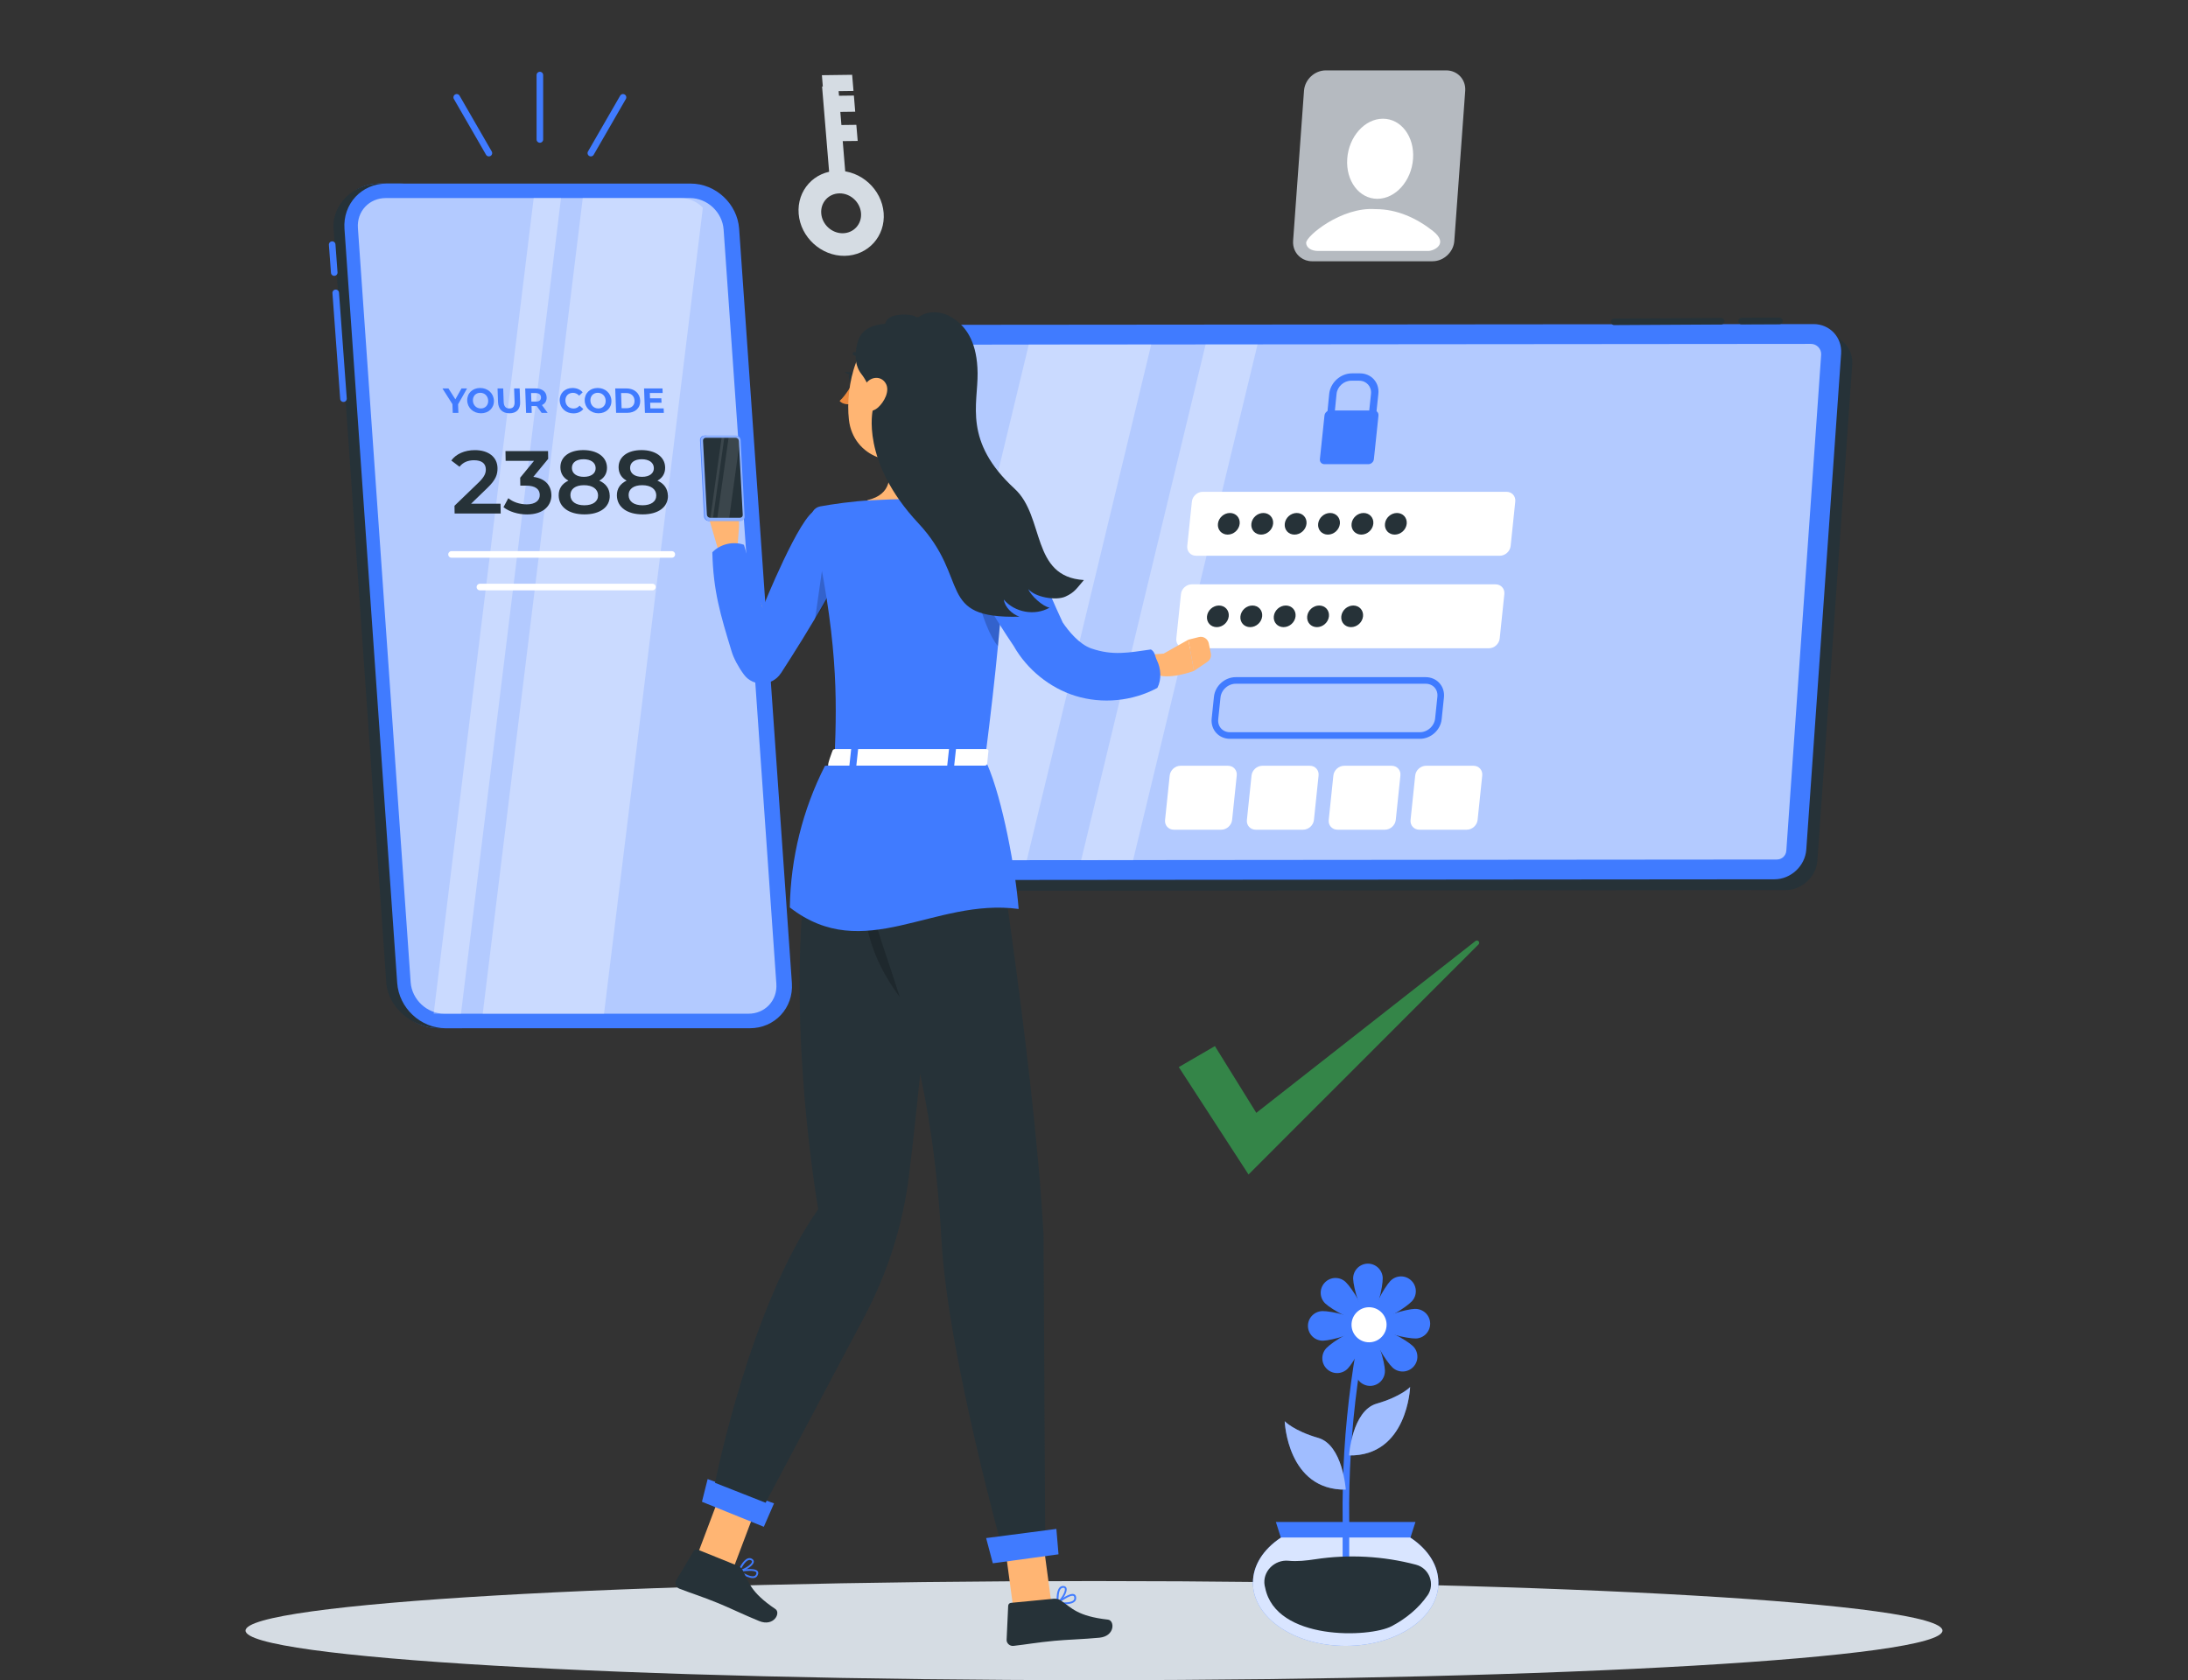 <svg width="332" height="255" viewBox="0 0 332 255" fill="none" xmlns="http://www.w3.org/2000/svg">
<rect x="0" y="0" width="332" height="255" fill="#333333" stroke="none"/>
<g clip-path="url(#clip0_5_233)">
<path d="M166 255C237.103 255 294.743 251.633 294.743 247.48C294.743 243.327 237.103 239.96 166 239.96C94.897 239.96 37.257 243.327 37.257 247.48C37.257 251.633 94.897 255 166 255Z" fill="#D5DCE3"/>
<path opacity="0.8" d="M222.327 13.784L220.674 36.55C220.621 37.341 220.275 38.065 219.751 38.603C219.147 39.247 218.283 39.652 217.354 39.652H199.1C198.423 39.652 197.819 39.44 197.334 39.068C196.584 38.51 196.139 37.586 196.212 36.55L197.865 13.784C197.985 12.07 199.472 10.682 201.185 10.682H219.439C221.152 10.682 222.447 12.07 222.327 13.784Z" fill="#D5DCE3"/>
<path d="M214.412 24.094C214.18 27.456 211.75 30.173 208.994 30.173C206.238 30.173 204.187 27.449 204.426 24.094C204.658 20.733 207.088 18.016 209.844 18.016C212.6 18.016 214.651 20.74 214.412 24.094Z" fill="white"/>
<path d="M216.716 38.091H200.01C198.954 38.091 198.217 37.586 198.191 36.869C198.151 35.839 203.569 31.355 208.709 31.741C208.728 31.741 208.748 31.741 208.762 31.741C208.762 31.741 208.801 31.741 208.821 31.741C211.969 31.754 214.937 33.089 217.427 35.055C219.904 37.015 217.56 38.091 216.71 38.091H216.716Z" fill="white"/>
<path d="M128.165 38.829C124.613 38.875 121.479 36.012 121.187 32.458C120.895 28.897 123.544 25.968 127.103 25.921C130.655 25.875 133.789 28.738 134.082 32.292C134.374 35.846 131.724 38.782 128.165 38.829ZM127.382 29.349C125.715 29.369 124.473 30.744 124.613 32.411C124.752 34.079 126.22 35.421 127.88 35.401C129.546 35.381 130.788 34.006 130.649 32.338C130.509 30.671 129.042 29.329 127.382 29.349Z" fill="#D5DCE3"/>
<path d="M128.484 28.851L126.041 28.884L124.739 13.127L127.189 13.1L128.484 28.851Z" fill="#D5DCE3"/>
<path d="M129.507 13.804L124.912 13.864L124.713 11.413L129.301 11.353L129.507 13.804Z" fill="#D5DCE3"/>
<path d="M129.766 16.953L125.45 17.006L125.25 14.555L129.566 14.502L129.766 16.953Z" fill="#D5DCE3"/>
<path d="M130.144 21.391L126.373 21.437L126.173 18.992L129.938 18.946L130.144 21.391Z" fill="#D5DCE3"/>
<g opacity="0.8">
<path d="M178.868 161.957L189.446 178.253L224.346 143.337C224.651 143.031 224.233 142.553 223.888 142.819L190.628 168.899L184.346 158.769L178.862 161.957H178.868Z" fill="#349A4E"/>
</g>
<path d="M275.766 130.589L281.051 55.323C281.224 52.839 279.345 50.819 276.841 50.826L145.549 50.939C143.052 50.939 140.887 52.958 140.708 55.443L135.423 130.709C135.25 133.193 137.129 135.213 139.633 135.206L270.925 135.093C273.422 135.093 275.587 133.074 275.766 130.589Z" fill="#263238"/>
<path d="M274.079 128.948L279.365 53.682C279.537 51.198 277.658 49.178 275.155 49.185L143.862 49.298C141.366 49.298 139.201 51.318 139.022 53.802L133.736 129.068C133.564 131.552 135.443 133.572 137.946 133.565L269.239 133.452C271.735 133.452 273.9 131.433 274.079 128.948Z" fill="#407BFF"/>
<path opacity="0.6" d="M270.6 130.064C270.414 130.237 270.089 130.45 269.611 130.45L138.318 130.562C137.435 130.562 136.711 129.792 136.777 128.915L142.063 53.649C142.096 53.178 142.328 52.872 142.514 52.693C142.7 52.52 143.026 52.307 143.504 52.307L274.796 52.194C275.679 52.194 276.397 52.965 276.337 53.842L271.051 129.108C271.018 129.579 270.786 129.885 270.6 130.064Z" fill="white"/>
<path d="M226.929 88.685H180.84C180.017 88.685 179.28 89.349 179.194 90.166L178.49 96.909C178.404 97.726 179.001 98.39 179.825 98.39H225.913C226.736 98.39 227.473 97.726 227.559 96.909L228.263 90.166C228.35 89.349 227.752 88.685 226.929 88.685Z" fill="white"/>
<path d="M186.325 116.22H179.134C178.311 116.22 177.573 116.884 177.487 117.701L176.783 124.444C176.697 125.261 177.295 125.926 178.118 125.926H185.309C186.132 125.926 186.869 125.261 186.956 124.444L187.66 117.701C187.746 116.884 187.148 116.22 186.325 116.22Z" fill="white"/>
<path d="M198.742 116.22H191.551C190.727 116.22 189.99 116.884 189.904 117.701L189.2 124.444C189.114 125.261 189.711 125.926 190.535 125.926H197.726C198.549 125.926 199.286 125.261 199.373 124.444L200.076 117.701C200.163 116.884 199.565 116.22 198.742 116.22Z" fill="white"/>
<path d="M211.159 116.22H203.967C203.144 116.22 202.407 116.884 202.321 117.701L201.617 124.444C201.531 125.261 202.128 125.926 202.952 125.926H210.143C210.966 125.926 211.703 125.261 211.789 124.444L212.493 117.701C212.58 116.884 211.982 116.22 211.159 116.22Z" fill="white"/>
<path d="M223.575 116.22H216.384C215.561 116.22 214.824 116.884 214.738 117.701L214.034 124.444C213.947 125.261 214.545 125.926 215.368 125.926H222.559C223.383 125.926 224.12 125.261 224.206 124.444L224.91 117.701C224.996 116.884 224.399 116.22 223.575 116.22Z" fill="white"/>
<path d="M186.624 111.63H215.455C216.856 111.63 218.111 110.5 218.257 109.105L218.602 105.797C218.748 104.402 217.732 103.273 216.331 103.273H187.5C186.099 103.273 184.844 104.402 184.698 105.797L184.353 109.105C184.207 110.5 185.223 111.63 186.624 111.63Z" stroke="#407BFF" stroke-linecap="round" stroke-linejoin="round"/>
<path d="M228.589 74.641H182.5C181.677 74.641 180.94 75.306 180.854 76.123L180.15 82.865C180.063 83.683 180.661 84.347 181.484 84.347H227.573C228.396 84.347 229.133 83.683 229.219 82.865L229.923 76.123C230.01 75.306 229.412 74.641 228.589 74.641Z" fill="white"/>
<path d="M186.445 93.541C186.538 92.631 185.88 91.9 184.964 91.9C184.048 91.9 183.237 92.637 183.145 93.541C183.052 94.451 183.709 95.182 184.625 95.182C185.542 95.182 186.352 94.444 186.445 93.541Z" fill="#263238"/>
<path d="M191.517 93.541C191.61 92.631 190.953 91.9 190.037 91.9C189.12 91.9 188.31 92.637 188.217 93.541C188.124 94.451 188.782 95.182 189.698 95.182C190.614 95.182 191.424 94.444 191.517 93.541Z" fill="#263238"/>
<path d="M196.584 93.541C196.677 92.631 196.019 91.9 195.103 91.9C194.187 91.9 193.377 92.637 193.284 93.541C193.191 94.451 193.848 95.182 194.764 95.182C195.681 95.182 196.491 94.444 196.584 93.541Z" fill="#263238"/>
<path d="M201.65 93.541C201.743 92.631 201.086 91.9 200.169 91.9C199.253 91.9 198.443 92.637 198.35 93.541C198.257 94.451 198.914 95.182 199.831 95.182C200.747 95.182 201.557 94.444 201.65 93.541Z" fill="#263238"/>
<path d="M206.823 93.541C206.916 92.631 206.258 91.9 205.342 91.9C204.426 91.9 203.616 92.637 203.523 93.541C203.43 94.451 204.087 95.182 205.003 95.182C205.92 95.182 206.73 94.444 206.823 93.541Z" fill="#263238"/>
<path d="M188.104 79.497C188.197 78.587 187.54 77.856 186.624 77.856C185.707 77.856 184.897 78.594 184.804 79.497C184.711 80.407 185.369 81.138 186.285 81.138C187.201 81.138 188.012 80.401 188.104 79.497Z" fill="#263238"/>
<path d="M193.177 79.497C193.27 78.587 192.613 77.856 191.697 77.856C190.78 77.856 189.97 78.594 189.877 79.497C189.784 80.407 190.442 81.138 191.358 81.138C192.274 81.138 193.085 80.401 193.177 79.497Z" fill="#263238"/>
<path d="M198.244 79.497C198.337 78.587 197.679 77.856 196.763 77.856C195.847 77.856 195.037 78.594 194.944 79.497C194.851 80.407 195.508 81.138 196.424 81.138C197.341 81.138 198.151 80.401 198.244 79.497Z" fill="#263238"/>
<path d="M203.31 79.497C203.403 78.587 202.746 77.856 201.829 77.856C200.913 77.856 200.103 78.594 200.01 79.497C199.917 80.407 200.575 81.138 201.491 81.138C202.407 81.138 203.217 80.401 203.31 79.497Z" fill="#263238"/>
<path d="M208.383 79.497C208.476 78.587 207.819 77.856 206.902 77.856C205.986 77.856 205.176 78.594 205.083 79.497C204.99 80.407 205.647 81.138 206.564 81.138C207.48 81.138 208.29 80.401 208.383 79.497Z" fill="#263238"/>
<path d="M213.449 79.497C213.542 78.587 212.885 77.856 211.969 77.856C211.052 77.856 210.242 78.594 210.149 79.497C210.056 80.407 210.714 81.138 211.63 81.138C212.546 81.138 213.356 80.401 213.449 79.497Z" fill="#263238"/>
<path d="M209.147 59.774L208.788 63.182C208.755 63.488 208.483 63.74 208.171 63.74C207.859 63.74 207.639 63.494 207.673 63.182L208.031 59.774C208.144 58.671 207.341 57.781 206.238 57.781H205.017C203.914 57.781 202.918 58.678 202.806 59.774L202.493 62.936H201.378L201.69 59.774C201.869 58.06 203.416 56.665 205.136 56.665H206.358C208.078 56.665 209.333 58.06 209.147 59.774Z" fill="#407BFF"/>
<path d="M209.167 63.056L208.469 69.692C208.423 70.111 208.051 70.45 207.626 70.45H200.96C200.541 70.45 200.236 70.111 200.276 69.692L200.973 63.056C200.999 62.783 201.172 62.544 201.398 62.411C201.524 62.338 201.663 62.298 201.816 62.298H208.476C208.622 62.298 208.748 62.338 208.861 62.405C209.067 62.538 209.193 62.777 209.16 63.056H209.167Z" fill="#407BFF"/>
<path d="M261.158 48.747L244.93 48.84" stroke="#263238" stroke-linecap="round" stroke-linejoin="round"/>
<path d="M270.002 48.7L264.265 48.727" stroke="#263238" stroke-linecap="round" stroke-linejoin="round"/>
<g opacity="0.3">
<path d="M156.106 52.288H174.685L155.801 130.556H140.848C140.848 130.556 140.821 130.556 140.808 130.556C138.955 130.549 137.654 128.776 138.085 126.975L156.106 52.281V52.288Z" fill="white"/>
<path d="M182.932 52.288H190.814L171.929 130.562H164.048L182.932 52.288Z" fill="white"/>
</g>
<path d="M57.536 27.854H61.307C57.516 27.854 54.654 30.93 54.919 34.723L62.921 149.183C63.186 152.976 66.473 156.052 70.271 156.052H66.5C62.708 156.052 59.415 152.976 59.149 149.183L51.148 34.723C50.882 30.93 53.744 27.854 57.536 27.854Z" fill="#407BFF"/>
<path d="M57.536 27.854H61.307C57.516 27.854 54.654 30.93 54.919 34.723L62.921 149.183C63.186 152.976 66.473 156.052 70.271 156.052H66.5C62.708 156.052 58.884 152.976 58.618 149.183L50.617 34.723C50.351 30.93 53.744 27.854 57.536 27.854Z" fill="#263238"/>
<path d="M67.622 156.058H113.77C117.561 156.058 120.423 152.983 120.158 149.19L112.156 34.73C111.891 30.937 108.604 27.861 104.806 27.861H58.658C54.866 27.861 52.005 30.937 52.27 34.73L60.271 149.19C60.537 152.983 63.824 156.058 67.622 156.058Z" fill="#407BFF"/>
<g opacity="0.6">
<path d="M104.686 30.06C107.322 30.06 109.613 32.206 109.799 34.843L117.8 149.303C117.887 150.531 117.495 151.674 116.698 152.531C115.901 153.381 114.792 153.853 113.571 153.853H67.423C64.787 153.853 62.496 151.707 62.31 149.07L54.309 34.61C54.222 33.381 54.614 32.239 55.411 31.382C56.208 30.532 57.316 30.06 58.538 30.06H104.686Z" fill="white"/>
</g>
<g opacity="0.3">
<path d="M91.652 153.853H73.246L88.425 30.06H103.239C104.587 30.06 105.795 30.625 106.652 31.528L91.652 153.846V153.853Z" fill="white"/>
<path d="M69.946 153.853H65.802L80.981 30.06H85.125L69.946 153.853Z" fill="white"/>
</g>
<path d="M68.512 84.147H101.937" stroke="white" stroke-linecap="round" stroke-linejoin="round"/>
<path d="M72.821 89.097H99.002" stroke="white" stroke-linecap="round" stroke-linejoin="round"/>
<path d="M69.508 61.349L69.554 62.664H68.698L68.651 61.342L67.137 58.957H68.047L69.096 60.605L70.025 58.957H70.869L69.514 61.349H69.508Z" fill="#407BFF"/>
<path d="M70.895 60.804C70.856 59.701 71.686 58.884 72.854 58.884C74.023 58.884 74.906 59.694 74.946 60.804C74.986 61.913 74.149 62.724 72.987 62.724C71.825 62.724 70.935 61.907 70.895 60.804ZM74.076 60.804C74.049 60.1 73.538 59.615 72.874 59.615C72.21 59.615 71.732 60.1 71.758 60.804C71.785 61.508 72.296 61.993 72.96 61.993C73.624 61.993 74.102 61.508 74.076 60.804Z" fill="#407BFF"/>
<path d="M75.57 61.03L75.497 58.95H76.353L76.426 60.996C76.453 61.701 76.765 61.993 77.29 61.993C77.814 61.993 78.106 61.701 78.08 60.996L78.007 58.95H78.85L78.923 61.03C78.963 62.119 78.359 62.724 77.309 62.724C76.26 62.724 75.61 62.119 75.57 61.03Z" fill="#407BFF"/>
<path d="M82.19 62.664L81.44 61.627H80.65L80.683 62.664H79.826L79.693 58.957H81.294C82.283 58.957 82.92 59.468 82.947 60.306C82.967 60.864 82.701 61.269 82.23 61.475L83.1 62.664H82.177H82.19ZM81.28 59.655H80.583L80.63 60.95H81.327C81.851 60.95 82.104 60.704 82.09 60.306C82.077 59.9 81.805 59.661 81.28 59.661V59.655Z" fill="#407BFF"/>
<path d="M84.926 60.804C84.886 59.688 85.716 58.884 86.865 58.884C87.502 58.884 88.046 59.117 88.412 59.542L87.88 60.053C87.621 59.767 87.303 59.621 86.938 59.621C86.247 59.621 85.769 60.106 85.796 60.81C85.822 61.508 86.327 62 87.024 62C87.396 62 87.701 61.853 87.94 61.561L88.511 62.073C88.179 62.504 87.655 62.737 87.004 62.737C85.855 62.737 84.972 61.94 84.932 60.817L84.926 60.804Z" fill="#407BFF"/>
<path d="M88.724 60.804C88.684 59.701 89.514 58.884 90.683 58.884C91.851 58.884 92.734 59.694 92.774 60.804C92.814 61.913 91.977 62.724 90.815 62.724C89.653 62.724 88.763 61.907 88.724 60.804ZM91.904 60.804C91.878 60.1 91.366 59.615 90.702 59.615C90.038 59.615 89.56 60.1 89.587 60.804C89.613 61.508 90.125 61.993 90.789 61.993C91.453 61.993 91.931 61.508 91.904 60.804Z" fill="#407BFF"/>
<path d="M93.359 58.95H95.038C96.247 58.95 97.103 59.681 97.143 60.804C97.183 61.926 96.38 62.657 95.165 62.657H93.485L93.352 58.95H93.359ZM95.105 61.953C95.842 61.953 96.307 61.515 96.28 60.804C96.254 60.093 95.755 59.654 95.025 59.654H94.242L94.321 61.953H95.105Z" fill="#407BFF"/>
<path d="M100.702 61.973L100.729 62.664H97.86L97.728 58.957H100.523L100.55 59.648H98.604L98.631 60.452H100.35L100.377 61.123H98.657L98.684 61.98H100.702V61.973Z" fill="#407BFF"/>
<path d="M75.948 76.448L75.975 77.936H68.983L68.963 76.761L72.668 73.187C73.571 72.303 73.724 71.752 73.717 71.22C73.704 70.35 73.1 69.852 71.931 69.852C71.008 69.852 70.245 70.164 69.727 70.842L68.478 69.892C69.195 68.902 70.497 68.317 72.057 68.317C74.116 68.317 75.464 69.36 75.49 71.041C75.504 71.964 75.264 72.801 73.97 74.037L71.48 76.448H75.948Z" fill="#263238"/>
<path d="M83.671 75.093C83.697 76.694 82.515 78.076 79.972 78.076C78.631 78.076 77.283 77.671 76.393 76.98L77.13 75.611C77.814 76.183 78.85 76.548 79.926 76.548C81.187 76.548 81.918 75.99 81.904 75.113C81.891 74.256 81.254 73.705 79.82 73.705H78.95L78.93 72.502L81.035 69.938H76.725L76.699 68.463H83.159L83.179 69.639L80.922 72.376C82.715 72.609 83.638 73.678 83.664 75.1L83.671 75.093Z" fill="#263238"/>
<path d="M92.522 75.213C92.555 76.973 91.041 78.069 88.684 78.069C86.327 78.069 84.806 76.973 84.773 75.213C84.753 74.17 85.284 73.399 86.247 72.947C85.484 72.529 85.052 71.851 85.032 70.954C85.005 69.327 86.406 68.311 88.505 68.311C90.603 68.311 92.07 69.327 92.104 70.954C92.117 71.851 91.698 72.529 90.935 72.947C91.931 73.392 92.502 74.17 92.515 75.213H92.522ZM90.749 75.159C90.729 74.223 89.912 73.638 88.611 73.638C87.309 73.638 86.533 74.223 86.552 75.159C86.572 76.123 87.363 76.687 88.664 76.687C89.966 76.687 90.769 76.116 90.749 75.159ZM86.778 71.041C86.792 71.851 87.475 72.369 88.591 72.369C89.707 72.369 90.397 71.851 90.384 71.041C90.371 70.184 89.627 69.699 88.544 69.699C87.462 69.699 86.765 70.184 86.778 71.041Z" fill="#263238"/>
<path d="M101.353 75.213C101.386 76.973 99.872 78.069 97.515 78.069C95.158 78.069 93.637 76.973 93.604 75.213C93.584 74.17 94.115 73.399 95.078 72.947C94.315 72.529 93.883 71.851 93.863 70.954C93.837 69.327 95.238 68.311 97.336 68.311C99.434 68.311 100.902 69.327 100.928 70.954C100.941 71.851 100.523 72.529 99.76 72.947C100.755 73.392 101.326 74.17 101.34 75.213H101.353ZM99.58 75.159C99.56 74.223 98.743 73.638 97.442 73.638C96.141 73.638 95.364 74.223 95.384 75.159C95.404 76.123 96.194 76.687 97.495 76.687C98.797 76.687 99.6 76.116 99.58 75.159ZM95.609 71.041C95.623 71.851 96.307 72.369 97.422 72.369C98.538 72.369 99.228 71.851 99.215 71.041C99.202 70.184 98.458 69.699 97.376 69.699C96.293 69.699 95.596 70.184 95.609 71.041Z" fill="#263238"/>
<path d="M50.942 44.449L52.117 60.505" stroke="#407BFF" stroke-linecap="round" stroke-linejoin="round"/>
<path d="M50.404 37.128L50.716 41.366" stroke="#407BFF" stroke-linecap="round" stroke-linejoin="round"/>
<path d="M81.918 21.165V11.393" stroke="#407BFF" stroke-linecap="round" stroke-linejoin="round"/>
<path d="M74.182 23.237L69.302 14.774" stroke="#407BFF" stroke-linecap="round" stroke-linejoin="round"/>
<path d="M94.534 14.774L89.653 23.237" stroke="#407BFF" stroke-linecap="round" stroke-linejoin="round"/>
<path d="M208.423 194.661C205.07 208.113 203.702 222.057 204.392 235.908" stroke="#407BFF" stroke-miterlimit="10"/>
<path d="M205.322 194.09C205.355 195.332 206.464 199.717 207.706 199.683C208.947 199.65 209.844 195.219 209.811 193.977C209.778 192.735 208.748 191.758 207.513 191.785C206.272 191.818 205.296 192.848 205.322 194.083V194.09Z" fill="#407BFF"/>
<path d="M210.149 208.034C210.116 206.791 209.007 202.407 207.766 202.44C206.524 202.473 205.627 206.904 205.654 208.147C205.681 209.389 206.716 210.365 207.951 210.339C209.193 210.306 210.169 209.276 210.143 208.04L210.149 208.034Z" fill="#407BFF"/>
<path d="M200.767 203.477C202.009 203.45 206.391 202.334 206.358 201.092C206.325 199.849 201.896 198.953 200.654 198.986C199.412 199.019 198.436 200.049 198.463 201.284C198.496 202.527 199.525 203.503 200.76 203.477H200.767Z" fill="#407BFF"/>
<path d="M214.704 198.647C213.463 198.68 209.08 199.79 209.113 201.032C209.147 202.274 213.576 203.171 214.817 203.144C216.059 203.118 217.035 202.081 217.008 200.846C216.982 199.604 215.946 198.627 214.711 198.654L214.704 198.647Z" fill="#407BFF"/>
<path d="M201.099 197.837C201.995 198.694 205.88 201.005 206.736 200.109C207.593 199.212 205.096 195.438 204.193 194.581C203.297 193.725 201.876 193.758 201.019 194.661C200.163 195.558 200.196 196.98 201.099 197.837Z" fill="#407BFF"/>
<path d="M214.372 204.28C213.476 203.423 209.592 201.112 208.735 202.008C207.878 202.905 210.375 206.678 211.278 207.535C212.175 208.392 213.596 208.359 214.452 207.456C215.309 206.559 215.275 205.137 214.372 204.28Z" fill="#407BFF"/>
<path d="M204.519 207.695C205.375 206.798 207.686 202.912 206.789 202.055C205.893 201.198 202.122 203.696 201.265 204.599C200.408 205.496 200.442 206.918 201.345 207.775C202.241 208.632 203.662 208.598 204.519 207.695Z" fill="#407BFF"/>
<path d="M210.959 194.422C210.103 195.319 207.792 199.205 208.689 200.062C209.585 200.919 213.356 198.421 214.213 197.518C215.07 196.621 215.036 195.199 214.133 194.342C213.237 193.485 211.816 193.519 210.959 194.422Z" fill="#407BFF"/>
<path d="M205.076 201.125C205.11 202.593 206.331 203.756 207.799 203.722C209.266 203.689 210.428 202.467 210.395 200.999C210.362 199.531 209.14 198.368 207.673 198.401C206.205 198.434 205.043 199.657 205.076 201.125Z" fill="white"/>
<path d="M204.698 220.895C204.698 220.895 205.156 214.112 208.881 213.036C212.606 211.96 213.967 210.512 213.967 210.512C213.967 210.512 213.589 221.027 204.698 220.895Z" fill="#407BFF"/>
<path opacity="0.5" d="M204.698 220.895C204.698 220.895 205.156 214.112 208.881 213.036C212.606 211.96 213.967 210.512 213.967 210.512C213.967 210.512 213.589 221.027 204.698 220.895Z" fill="white"/>
<path d="M204.207 226.089C204.207 226.089 203.748 219.307 200.023 218.231C196.298 217.155 194.937 215.7 194.937 215.7C194.937 215.7 195.316 226.216 204.207 226.083V226.089Z" fill="#407BFF"/>
<path opacity="0.5" d="M204.207 226.089C204.207 226.089 203.748 219.307 200.023 218.231C196.298 217.155 194.937 215.7 194.937 215.7C194.937 215.7 195.316 226.216 204.207 226.083V226.089Z" fill="white"/>
<path d="M218.257 240.219C218.257 245.514 211.955 249.799 204.187 249.799C196.418 249.799 190.116 245.514 190.116 240.219C190.116 237.542 191.73 235.117 194.339 233.384C195.847 232.374 197.686 231.597 199.731 231.138H208.642C210.747 231.616 212.633 232.42 214.16 233.47C216.696 235.204 218.257 237.582 218.257 240.219Z" fill="#407BFF"/>
<path opacity="0.8" d="M208.642 231.138C210.747 231.616 212.633 232.42 214.16 233.47C216.696 235.204 218.257 237.582 218.257 240.219C218.257 245.514 211.955 249.799 204.187 249.799C196.418 249.799 190.116 245.514 190.116 240.219C190.116 237.542 191.73 235.117 194.339 233.384C195.847 232.374 197.686 231.597 199.731 231.138H208.642Z" fill="white"/>
<path d="M204.226 232.002V236.738" stroke="#407BFF" stroke-miterlimit="10"/>
<path d="M214.777 230.992L214.034 233.317L214.02 233.344H194.346L194.306 233.217L193.596 230.992H214.777Z" fill="#407BFF"/>
<path d="M216.597 242.146C215.242 244.105 213.31 245.673 211.192 246.796C207.812 248.589 193.596 249.054 191.976 240.983C191.956 240.87 191.916 240.764 191.896 240.651C191.511 238.539 193.383 236.665 195.521 236.878C196.849 237.011 198.23 236.851 199.552 236.652C204.638 235.875 209.884 236.16 214.857 237.476C216.889 238.014 217.799 240.425 216.603 242.152L216.597 242.146Z" fill="#263238"/>
<path d="M114.547 239.462C114.792 239.376 114.958 239.176 115.038 238.877C115.098 238.652 115.011 238.505 114.932 238.419C114.42 237.888 112.342 238.266 112.11 238.306C112.057 238.319 112.01 238.359 112.003 238.412C111.99 238.466 112.01 238.519 112.057 238.552C112.402 238.798 112.906 239.117 113.404 239.322C113.823 239.489 114.234 239.575 114.553 239.462H114.547ZM114.732 238.605C114.766 238.638 114.799 238.698 114.772 238.811C114.719 239.017 114.613 239.15 114.454 239.203C114.075 239.336 113.358 239.083 112.495 238.519C113.331 238.392 114.467 238.319 114.732 238.605Z" fill="#407BFF"/>
<path d="M112.15 238.578C112.787 238.499 114.248 237.748 114.374 237.097C114.401 236.971 114.394 236.738 114.088 236.572C113.896 236.466 113.69 236.446 113.478 236.519C112.674 236.791 112.03 238.319 112.004 238.386C111.984 238.432 111.99 238.479 112.023 238.519C112.037 238.539 112.057 238.552 112.083 238.558C112.103 238.565 112.13 238.572 112.156 238.565L112.15 238.578ZM113.956 236.811C114.108 236.898 114.115 236.984 114.102 237.05C114.022 237.449 113.053 238.06 112.369 238.26C112.608 237.761 113.092 236.951 113.571 236.785C113.683 236.745 113.796 236.745 113.903 236.785C113.922 236.791 113.942 236.805 113.962 236.811H113.956Z" fill="#407BFF"/>
<path d="M105.848 235.901L111.253 238.087L115.974 225.591L110.563 223.406L105.848 235.901Z" fill="#FFB573"/>
<path d="M111.937 237.642L105.861 235.184C105.642 235.097 105.397 235.171 105.277 235.37L102.615 239.821C102.336 240.279 102.575 240.917 103.086 241.116C105.217 241.933 106.286 242.225 108.962 243.308C110.602 243.973 112.933 245.109 115.204 246.032C117.422 246.929 118.517 244.79 117.654 244.205C113.79 241.594 113.637 240.086 112.707 238.333C112.541 238.014 112.262 237.768 111.937 237.642Z" fill="#263238"/>
<path d="M115.901 231.723L106.512 227.923L107.375 224.482L117.448 228.169L115.901 231.723Z" fill="#407BFF"/>
<path d="M125.304 87.09C123.398 92.604 117.76 105.598 113.418 100.19C112.641 99.227 111.984 98.178 111.519 97.028C109.673 92.478 109.221 85.104 108.989 83.49L107.508 78.434C107.482 78.348 107.468 78.255 107.468 78.169L107.442 75.286C107.442 74.117 108.385 73.419 109.66 73.525C109.66 73.525 111.718 73.286 111.718 74.515L112.116 78.846H112.103C112.309 80.354 111.711 82.454 112.063 83.842C113.385 89.043 115.217 89.276 116.366 94.644C117.966 90.771 120.828 84.068 120.828 84.068C122.76 84.307 125.928 85.277 125.297 87.097L125.304 87.09Z" fill="#FFB573"/>
<path d="M118.491 102.17C117.196 104.17 114.274 104.289 112.867 102.363C112.004 101.187 111.326 99.891 111.027 98.908C109.301 93.249 108.232 89.734 108.086 83.822C109.288 82.573 111.247 82.102 112.887 82.686L115.715 92.272C115.715 92.272 121.472 77.956 123.803 77.445C126.552 76.84 127.694 79.291 128.849 82.307C129.679 84.48 122.249 96.384 118.497 102.177L118.491 102.17Z" fill="#407BFF"/>
<path d="M141.751 63.116C141.1 66.437 139.639 73.685 141.963 75.903C141.963 75.903 141.054 79.272 134.885 79.272C128.099 79.272 131.645 75.903 131.645 75.903C135.35 75.02 135.25 72.27 134.606 69.686L141.757 63.109L141.751 63.116Z" fill="#FFB573"/>
<path d="M131.372 55.283C131.412 55.283 131.452 55.277 131.492 55.257C131.625 55.191 131.678 55.031 131.611 54.898C130.954 53.59 129.739 53.437 129.686 53.43C129.54 53.41 129.407 53.516 129.394 53.663C129.38 53.809 129.48 53.942 129.626 53.955C129.666 53.955 130.609 54.088 131.133 55.137C131.18 55.23 131.273 55.283 131.372 55.283Z" fill="#263238"/>
<path d="M129.347 58.187C129.347 58.187 128.351 60.02 127.395 60.85C127.92 61.475 128.955 61.349 128.955 61.349L129.347 58.187Z" fill="#ED893E"/>
<path d="M129.878 57.217C129.971 57.655 129.819 58.067 129.526 58.127C129.241 58.187 128.929 57.881 128.829 57.443C128.73 57.004 128.889 56.592 129.181 56.532C129.467 56.473 129.779 56.778 129.878 57.217Z" fill="#263238"/>
<path d="M129.321 56.526L128.192 56.453C128.192 56.453 128.916 57.163 129.321 56.526Z" fill="#263238"/>
<path d="M106.227 73.286V73.3C106.227 73.3 106.22 73.293 106.22 73.286H106.227Z" fill="#FFB573"/>
<path opacity="0.2" d="M125.064 84.26C126.24 83.184 127.036 83.503 127.574 84.36C128.112 86.845 124.938 92.053 123.663 94.026L125.058 84.26H125.064Z" fill="black"/>
<path d="M152.255 87.535C152.103 90.272 151.844 93.72 151.425 98.058C150.987 102.635 150.363 108.195 149.506 114.951C140.483 114.951 131.034 114.812 126.645 114.812C127.01 105.837 127.149 96.749 123.126 78.886C122.913 77.95 123.531 77.019 124.473 76.853C126.293 76.528 129.314 76.063 132.388 75.917C136.213 75.731 139.347 75.611 142.714 75.917C147.142 76.322 152.176 77.352 152.176 77.352C152.176 77.352 152.733 78.999 152.255 87.542V87.535Z" fill="#407BFF"/>
<path opacity="0.2" d="M152.255 87.535C152.102 90.272 151.843 93.72 151.425 98.058C148.995 95.241 146.697 85.543 147.428 82.228C149.221 83.45 150.881 85.33 152.149 87.011C152.189 87.17 152.229 87.343 152.255 87.535Z" fill="black"/>
<path d="M175.688 99.692L180.309 97.088L181.172 101.825C181.172 101.825 177.255 103.326 175.177 102.276L175.681 99.692H175.688Z" fill="#FFB573"/>
<path d="M183.41 97.626L183.729 99.174C183.828 99.659 183.629 100.157 183.218 100.436L181.172 101.825L180.309 97.088L181.909 96.69C182.587 96.517 183.264 96.949 183.41 97.626Z" fill="#FFB573"/>
<path d="M147.806 82.832C149.287 85.848 154.725 97.241 157.116 99.872L157.58 100.363L157.813 100.609C157.893 100.689 157.959 100.762 158.085 100.875C158.537 101.3 159.008 101.652 159.493 101.938C160.462 102.522 161.445 102.861 162.388 103.107C164.28 103.578 166.073 103.658 167.819 103.625C171.312 103.485 174.579 102.901 177.846 101.924L177.255 99.154C175.728 99.287 174.114 99.38 172.56 99.407C171 99.447 169.446 99.407 167.946 99.26C166.452 99.134 164.997 98.868 163.762 98.443C163.151 98.224 162.62 97.952 162.222 97.666C162.023 97.52 161.857 97.374 161.73 97.228C161.704 97.208 161.638 97.121 161.578 97.055L161.405 96.849L161.06 96.437C159.227 94.139 154.387 83.058 152.932 80.288L147.806 82.839V82.832Z" fill="#FFB573"/>
<path d="M175.615 104.402C171.843 106.435 167.255 106.88 163.165 105.611C159.274 104.402 155.814 101.579 153.809 98.031C151.412 94.504 145.031 84.526 145.828 81.942C146.777 78.86 148.796 76.946 152.169 77.777C154.539 78.355 159.068 89.867 161.252 94.471C162.116 95.753 163.756 97.786 165.595 98.417C168.842 99.539 171.232 99.055 174.639 98.57C175.263 98.942 175.216 99.519 175.528 100.171C176.172 101.479 176.279 103.107 175.615 104.402Z" fill="#407BFF"/>
<path d="M145.097 57.788C144.081 63.248 143.763 65.587 140.635 68.065C135.927 71.798 129.447 69.353 128.809 63.694C128.238 58.598 129.998 50.52 135.655 48.999C141.226 47.498 146.113 52.321 145.091 57.788H145.097Z" fill="#FFB573"/>
<path d="M164.473 88.027C163.43 89.216 163.098 89.907 161.651 90.551C160.203 91.196 157.043 90.638 156.04 89.409C156.365 90.365 158.264 92.086 159.26 92.219C157.056 93.508 153.955 92.963 152.315 90.996C152.474 92.159 153.57 93.202 154.679 93.594C141.957 93.926 147.315 87.934 139.347 79.411C130.522 69.971 132.441 62.179 132.441 62.179C132.435 60.83 132.136 58.592 130.708 56.772C129.433 55.137 129.805 52.932 130.21 51.696C130.801 49.883 132.601 49.245 134.327 49.139C134.633 47.352 138.285 47.677 138.756 47.976C139.154 48.235 139.261 48.209 139.659 47.956C140.555 47.378 142.813 46.78 145.23 48.733C146.704 49.929 148.284 52.068 148.338 56.625C148.391 61.362 146.133 66.989 153.962 74.183C158.576 78.428 156.372 87.535 164.466 88.034L164.473 88.027Z" fill="#263238"/>
<path d="M131.399 58.206C130.728 59.136 130.536 60.292 130.682 61.222C130.908 62.624 132.269 62.717 133.258 61.82C134.148 61.01 135.104 59.309 134.374 58.147C133.657 57.004 132.163 57.144 131.392 58.206H131.399Z" fill="#FFB573"/>
<path d="M143.723 114.945C143.723 114.945 141.014 153.082 137.953 178.233C137.036 185.773 134.739 193.074 131.173 199.803L116.173 228.076L108.498 225.053C108.498 225.053 113.783 198.182 124.155 183.527C124.155 183.527 116.412 139.73 126.545 114.805L143.723 114.938V114.945Z" fill="#263238"/>
<path opacity="0.2" d="M133.285 124.178C133.285 124.178 135.569 141.477 136.824 151.727C132.116 145.549 128.511 136.926 133.285 124.178Z" fill="black"/>
<path d="M163.105 243.043C163.284 242.85 163.337 242.598 163.264 242.299C163.211 242.073 163.065 241.98 162.952 241.946C162.248 241.707 160.588 243.003 160.403 243.149C160.363 243.182 160.343 243.242 160.356 243.288C160.369 243.342 160.416 243.381 160.469 243.388C160.887 243.441 161.485 243.494 162.023 243.448C162.468 243.408 162.873 243.288 163.098 243.043H163.105ZM162.859 242.206C162.906 242.219 162.966 242.252 162.992 242.365C163.045 242.571 163.012 242.737 162.899 242.863C162.634 243.156 161.87 243.262 160.841 243.162C161.518 242.664 162.487 242.079 162.859 242.206Z" fill="#407BFF"/>
<path d="M160.568 243.368C161.093 243.003 162.029 241.667 161.83 241.036C161.79 240.917 161.677 240.711 161.332 240.704C161.113 240.704 160.92 240.777 160.768 240.943C160.19 241.555 160.349 243.202 160.356 243.275C160.356 243.322 160.389 243.368 160.436 243.388C160.456 243.401 160.482 243.401 160.509 243.401C160.535 243.401 160.555 243.388 160.575 243.375L160.568 243.368ZM161.325 240.977C161.505 240.977 161.551 241.056 161.571 241.116C161.691 241.501 161.12 242.491 160.615 242.983C160.595 242.431 160.628 241.495 160.973 241.129C161.06 241.043 161.153 240.99 161.266 240.983C161.286 240.983 161.306 240.983 161.325 240.983V240.977Z" fill="#407BFF"/>
<path d="M153.729 243.906L159.539 243.348L157.766 230.128L151.95 230.693L153.729 243.906Z" fill="#FFB573"/>
<path d="M159.938 242.637L153.404 243.268C153.165 243.288 152.992 243.474 152.979 243.707L152.74 248.869C152.713 249.407 153.225 249.858 153.776 249.799C156.047 249.539 157.136 249.3 160.011 249.028C161.777 248.855 164.38 248.789 166.823 248.556C169.214 248.324 169.161 245.932 168.118 245.813C163.463 245.288 162.614 244.026 160.954 242.903C160.655 242.704 160.296 242.611 159.944 242.644L159.938 242.637Z" fill="#263238"/>
<path d="M149.473 114.938C149.473 114.938 156.91 160.45 158.344 187.407L158.61 235.695L152.587 236.871C152.587 236.871 143.862 206.061 142.86 188.257C140.197 141.005 124.812 140.926 134.068 114.852L149.466 114.938H149.473Z" fill="#263238"/>
<path d="M160.615 235.901L150.648 237.263L149.632 233.437L160.29 232.048L160.615 235.901Z" fill="#407BFF"/>
<path d="M106.24 73.333H106.22V73.299C106.22 73.299 106.233 73.319 106.24 73.333Z" fill="#FFB573"/>
<path d="M106.877 66.112H107.256C106.871 66.112 106.579 66.424 106.599 66.809L107.203 78.375C107.223 78.76 107.548 79.072 107.933 79.072H107.555C107.17 79.072 106.844 78.76 106.824 78.375L106.22 66.809C106.2 66.424 106.492 66.112 106.877 66.112Z" fill="#407BFF"/>
<path opacity="0.1" d="M106.877 66.112H107.256C106.871 66.112 106.579 66.424 106.599 66.809L107.203 78.375C107.223 78.76 107.548 79.072 107.933 79.072H107.555C107.17 79.072 106.844 78.76 106.824 78.375L106.22 66.809C106.2 66.424 106.492 66.112 106.877 66.112Z" fill="white"/>
<path d="M107.668 79.072H112.329C112.714 79.072 113.006 78.76 112.986 78.375L112.382 66.809C112.362 66.424 112.037 66.112 111.652 66.112H106.99C106.605 66.112 106.313 66.424 106.333 66.809L106.937 78.375C106.957 78.76 107.283 79.072 107.668 79.072Z" fill="#407BFF"/>
<path opacity="0.4" d="M107.668 79.072H112.329C112.714 79.072 113.006 78.76 112.986 78.375L112.382 66.809C112.362 66.424 112.037 66.112 111.652 66.112H106.99C106.605 66.112 106.313 66.424 106.333 66.809L106.937 78.375C106.957 78.76 107.283 79.072 107.668 79.072Z" fill="white"/>
<path d="M112.701 78.136C112.707 78.255 112.668 78.368 112.588 78.454C112.508 78.534 112.395 78.581 112.276 78.581H107.754C107.495 78.581 107.276 78.368 107.263 78.109L106.672 66.889C106.665 66.769 106.705 66.656 106.785 66.577C106.864 66.49 106.977 66.444 107.097 66.444H111.618C111.877 66.444 112.096 66.656 112.11 66.915L112.15 67.719L112.701 78.136Z" fill="#263238"/>
<g opacity="0.1">
<path d="M112.15 67.719L110.649 78.581H108.849L110.549 66.444H111.618C111.877 66.444 112.096 66.656 112.11 66.915L112.15 67.719Z" fill="white"/>
<path d="M108.199 78.581H107.794L109.494 66.444H109.899L108.199 78.581Z" fill="white"/>
</g>
<path d="M125.177 116.233C121.797 122.863 119.958 130.277 119.845 137.724C131.147 146.486 141.644 136.222 154.566 137.956C154.114 132.117 152.136 121.315 149.778 115.954C141.239 116.313 133.245 115.463 125.177 116.233Z" fill="#407BFF"/>
<path d="M126.353 113.862C126.353 113.862 125.443 116.2 125.702 116.2H149.393C149.599 116.2 149.765 116.101 149.778 115.974L149.984 113.948C149.998 113.809 149.825 113.689 149.599 113.689H126.724C126.558 113.689 126.406 113.756 126.359 113.862H126.353Z" fill="white"/>
<path d="M129.692 116.4H129.082C128.962 116.4 128.869 116.34 128.876 116.26L129.161 113.629C129.168 113.55 129.274 113.49 129.4 113.49H130.011C130.131 113.49 130.224 113.55 130.217 113.629L129.931 116.26C129.925 116.34 129.819 116.4 129.692 116.4Z" fill="#407BFF"/>
<path d="M144.539 116.4H143.929C143.809 116.4 143.716 116.34 143.723 116.26L144.008 113.629C144.015 113.55 144.121 113.49 144.247 113.49H144.858C144.978 113.49 145.071 113.55 145.064 113.629L144.779 116.26C144.772 116.34 144.666 116.4 144.539 116.4Z" fill="#407BFF"/>
</g>
<defs>
<clipPath id="clip0_5_233">
<rect width="332" height="255" fill="white"/>
</clipPath>
</defs>
</svg>
